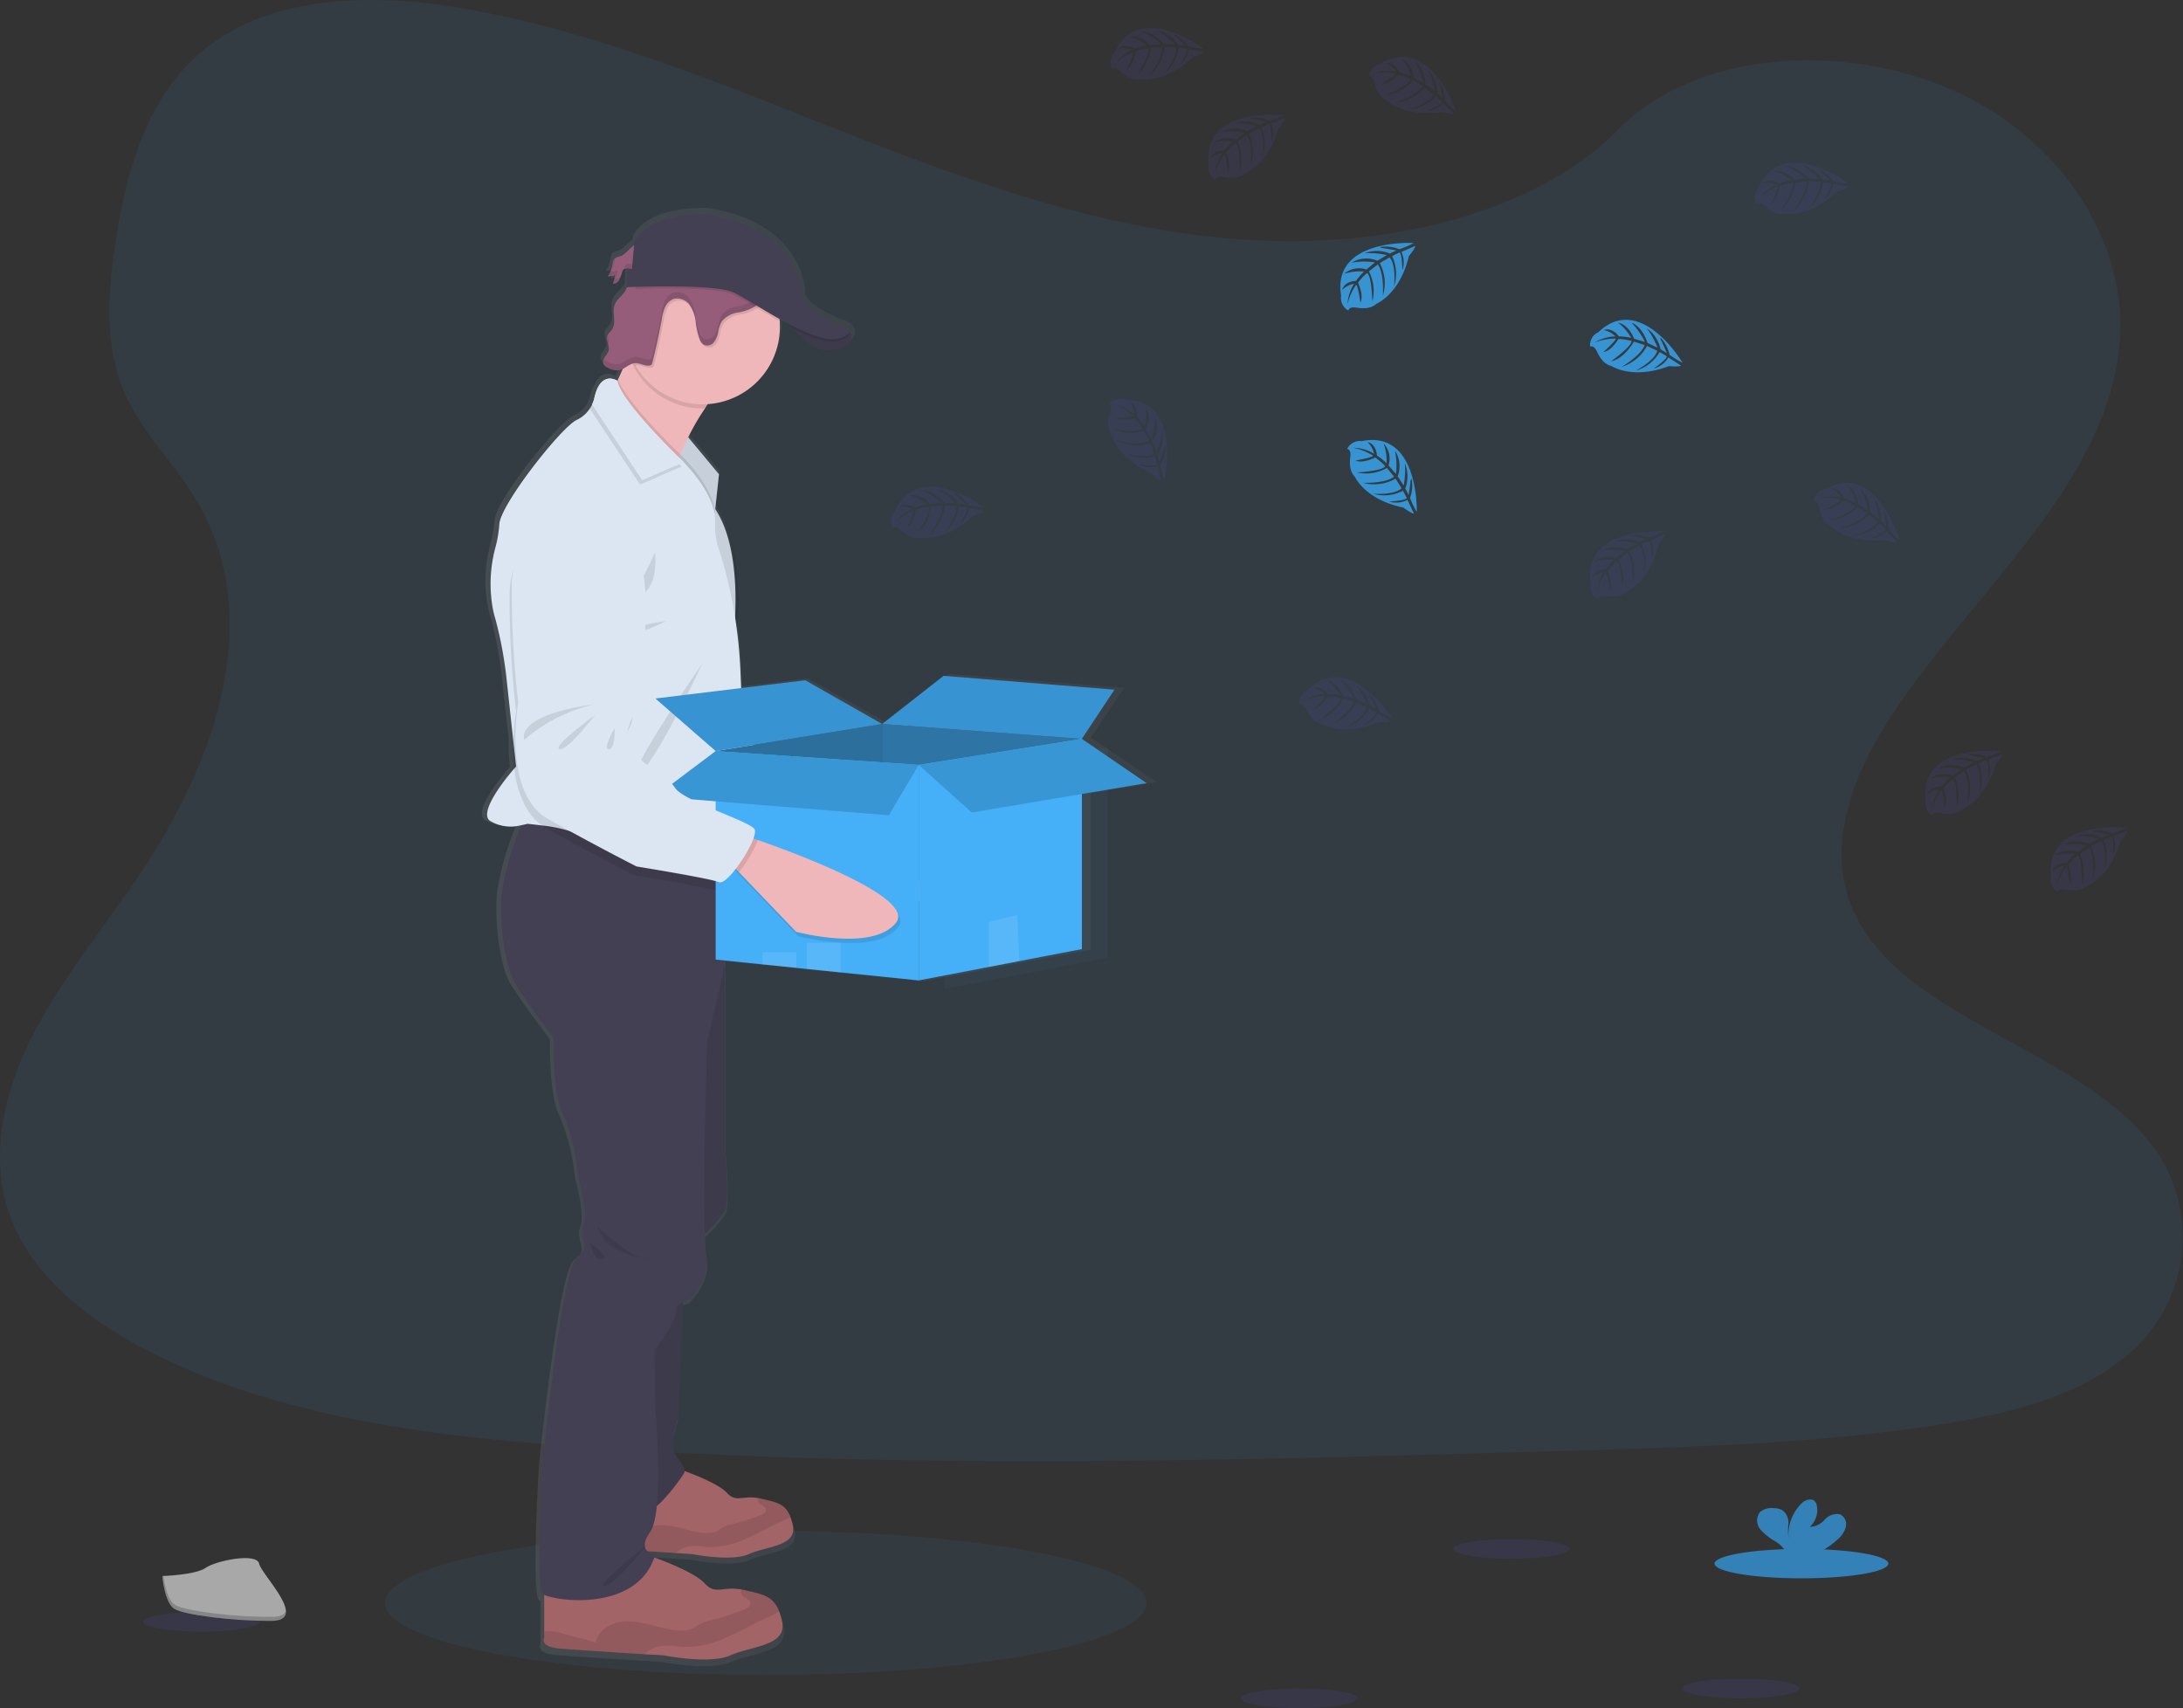 <svg xmlns="http://www.w3.org/2000/svg" xmlns:xlink="http://www.w3.org/1999/xlink" width="197.402" height="154.459" viewBox="0 0 197.402 154.459">
  <rect x="0" y="0" width="197.402" height="154.459" fill="#333333" stroke="none"/>
  <defs>
    <linearGradient id="linear-gradient" y1="0.5" x2="1" y2="0.5" gradientUnits="objectBoundingBox">
      <stop offset="0" stop-color="gray" stop-opacity="0.251"/>
      <stop offset="0.54" stop-color="gray" stop-opacity="0.122"/>
      <stop offset="1" stop-color="gray" stop-opacity="0.102"/>
    </linearGradient>
  </defs>
  <g id="Group_3572" data-name="Group 3572" transform="translate(0.004 -0.003)">
    <ellipse id="Ellipse_255" data-name="Ellipse 255" cx="34.434" cy="6.523" rx="34.434" ry="6.523" transform="translate(34.808 138.424)" fill="#3381b6" opacity="0.1"/>
    <path id="Path_422" data-name="Path 422" d="M209.918,76.815c-12.655-.438-24.708-4.525-36.217-8.995S150.792,58.4,138.44,56.032c-7.945-1.523-17.031-1.74-23.431,2.515-6.161,4.106-8.152,11.175-9.221,17.739-.806,4.939-1.279,10.139.927,14.763,1.533,3.211,4.251,5.909,6.132,8.985,6.545,10.7,1.918,23.894-5.172,34.342-3.324,4.9-7.186,9.581-9.753,14.792s-3.754,11.2-1.508,16.533c2.225,5.279,7.53,9.237,13.277,12.023,11.672,5.661,25.42,7.28,38.835,8.2,29.688,2.03,59.533,1.152,89.3.27,11.016-.325,22.08-.655,32.916-2.358,6.019-.946,12.231-2.448,16.6-6.073a13.9,13.9,0,0,0,3.2-18.159c-6.234-9.679-23.464-12.082-27.827-22.467-2.4-5.717.065-12.084,3.551-17.385,7.477-11.374,20.009-21.352,20.668-34.352.454-8.928-5.571-17.87-14.886-22.1-9.763-4.429-23.3-3.872-30.5,3.459C234.127,74.3,221.093,77.2,209.918,76.815Z" transform="translate(-95.23 -55.03)" fill="#3793d1" opacity="0.1"/>
    <path id="Path_423" data-name="Path 423" d="M379.147,203.084l-5.989-4.038h0l3.021-4.5-15.819-1.261-5.684,4.4-7.116-3.989-5.935.714-.07-1.564a44.151,44.151,0,0,0-.491-4.869c.025-.489.043-1.05.041-1.66,0-2.571-.348-5.979-1.877-8.252l.352-3.164-2.855-3.373a21.582,21.582,0,0,1,1.564-2.632c.1-.141.2-.278.3-.411a7.1,7.1,0,0,0,6.629-7.039,4.5,4.5,0,0,0-.02-.514,1.872,1.872,0,0,0-.021-.207c.362.2.727.391,1.093.587.068.1.147.2.233.311h0l.018.021.109.135.035.041c.039.047.08.092.121.139l.027.031c.1.115.213.233.33.348a.349.349,0,0,1,.039.037l.147.137.041.037c.125.111.258.219.391.321l.043.031.168.115.055.035c.065.039.131.08.2.117l.023.014c.076.041.154.08.233.117l.039.016.2.082.061.022c.068.023.135.045.205.065l.043.012c.086.022.172.039.26.053h.01a2.127,2.127,0,0,0,.25.025h.057a2.15,2.15,0,0,0,.225,0h.049a2.314,2.314,0,0,0,.28-.033,3.085,3.085,0,0,0,1.232-.442,1.075,1.075,0,0,0,.25-.233.922.922,0,0,0-.039-1.074h0c-.153-.364-1.142-.62-1.142-.62s-3.129-1.306-3.129-2.346-.782-6.437-8.856-7.671c0,0-5.252-.3-6.728,2.517l-.031.328c-.434.272-.794.817-1.222.978a2,2,0,0,0-.53.2v-.037h0a.5.5,0,0,0-.119.154,1.564,1.564,0,0,0-.162.587,2.211,2.211,0,0,1-.256.71,1.587,1.587,0,0,1-.117.18h0l-.033.053a1.427,1.427,0,0,0,.665-.108,3.31,3.31,0,0,1-.2.782.649.649,0,0,0,.6-.36v-.016l.025-.035a1.653,1.653,0,0,0,.121-.284l-.022.023c.039-.127.074-.256.117-.381a.6.6,0,0,1,.1-.2.473.473,0,0,1,.4-.135l-.08,1.7h.035a2.32,2.32,0,0,1-.172.356c-.278.45-.782.757-.968,1.249a1.839,1.839,0,0,0-.09.739c0,.147.018.3.029.442v-.012a1.649,1.649,0,0,1-.176,1.077c-.145.215-.377.377-.458.622a.607.607,0,0,0-.029.211,2.372,2.372,0,0,0,.133.628.027.027,0,0,0,0-.012.954.954,0,0,1,.033.461c-.088.391-.563.718-.54,1.091a.42.42,0,0,0,.022.145.792.792,0,0,0,.442.391,1.721,1.721,0,0,0,.993.219,1.306,1.306,0,0,0,.371-.127c-.137.315-.278.626-.42.921-.021.047-.045.094-.068.141,0,0-1.208-.808-1.895.839a3.653,3.653,0,0,0-.424,1.1,2.624,2.624,0,0,1-.145.454,2.919,2.919,0,0,1-1.306,1.173c-1.4.641-7.055,7.694-7.155,9.521a10.656,10.656,0,0,1-.36,2.108,12.543,12.543,0,0,0-.336,4.984,9.532,9.532,0,0,0,.346,1.59,35.62,35.62,0,0,1,1,5.229l.649,5.909a16.82,16.82,0,0,0,.106,2.442c-.663.757-3.324,3.911-2.307,4.769a3.752,3.752,0,0,0,2.919.426,24.847,24.847,0,0,0-1.8,6.3c-.2,2.829.334,6.578,1.173,8.017s3.635,5.131,3.635,5.131-.131,5.064.868,6.9a20.129,20.129,0,0,1,1.4,5.657s.933,3.222.465,4.407.866,2.17-.534,2.958-3.191,18.548-3.191,18.548-.721,11.64,0,12.233a.738.738,0,0,0,.123.072v3.911s-.5.821,1.535.987c1.394.111,5.346.364,7.69.51l1.816.113s4.3.856,6.2,0,5.27-.837,4.769-3.1a6.437,6.437,0,0,0-.266-.905c-.549-1.4-1.482-1.564-3.2-1.955-.1-.021-.2-.041-.284-.057-1.811-.315-2.405.528-3.42-.569-.882-.948-3.69-2.01-4.646-2.346.023-.07.053-.139.076-.211a1.431,1.431,0,0,1-.725-.354l2.591.164,1.543.1s3.657.729,5.279,0,4.478-.71,4.051-2.632a5.518,5.518,0,0,0-.225-.77c-.467-1.193-1.261-1.324-2.722-1.654-.084-.018-.162-.035-.241-.049-1.539-.268-2.043.448-2.906-.483a13.368,13.368,0,0,0-3.911-1.987c0-.434-.587-1.052-.956-1.672-.434-.723.368-3.256.368-3.256l.458-10.506a2.029,2.029,0,0,1,.548-.156s2.069-1.975,1.6-4.079a13.531,13.531,0,0,1-.149-1.922,9.873,9.873,0,0,0,1.883-2.139c.434-.937,0-5.475,0-5.475V219.272l3.461.35,3.14.323.956.1,3.14.317,7.217.729,6.5-1.232,2.814-.532,5.786-1.095V204.073Zm-47.634-46.911-.4-.043C331.243,156.136,331.384,156.161,331.513,156.173Z" transform="translate(-274.516 -132.348)" fill="url(#linear-gradient)"/>
    <path id="Path_424" data-name="Path 424" d="M496.166,434.634c-1.955,2.8-8.985,1.316-8.985,1.316l-5.448-5.1-.733-.69,1.23-2.612s.391.108,1.062.3C486.813,428.872,497.816,432.282,496.166,434.634Z" transform="translate(-405.572 -354.706)" fill="#efb7b9"/>
    <path id="Path_425" data-name="Path 425" d="M483.288,427.849a11.471,11.471,0,0,1-1.554,3l-.733-.69,1.23-2.612S482.625,427.658,483.288,427.849Z" transform="translate(-405.572 -354.706)" opacity="0.1"/>
    <path id="Path_426" data-name="Path 426" d="M377.469,278.082s-5.021,2.227-4.775,7.7a90.176,90.176,0,0,0,1.15,10.512s-1.027,8.23,3.248,10.352,8.23,3.866,8.23,3.866,6.687.72,7.518,1.017,3.428-4.247,2.949-4.955-6.617-2.192-7.4-3.373a6.529,6.529,0,0,0-2.591-1.91s-1.867-1.13-1.994-2.151a4.643,4.643,0,0,1,.491-2.229c.125-.448.442-4.771.442-4.771S386.845,276.746,377.469,278.082Z" transform="translate(-318.436 -234.399)" fill="#dce6f2"/>
    <path id="Path_427" data-name="Path 427" d="M388.315,370.39s-6.889,1.154-6.222,3.565A14.6,14.6,0,0,1,388.315,370.39Z" transform="translate(-325.968 -308.723)" opacity="0.1"/>
    <path id="Path_428" data-name="Path 428" d="M401.441,375.38s-3.788,3.091-3.046,3.25S401.441,375.38,401.441,375.38Z" transform="translate(-339.041 -312.738)" opacity="0.1"/>
    <path id="Path_429" data-name="Path 429" d="M421.237,380.89s-1.015,2.079-.391,1.938S421.237,380.89,421.237,380.89Z" transform="translate(-357.017 -317.17)" opacity="0.1"/>
    <path id="Path_430" data-name="Path 430" d="M397.445,308.663l-.418-.119a1.2,1.2,0,0,0,.055-.854c-.479-.708-6.613-2.19-7.393-3.373a6.494,6.494,0,0,0-2.591-1.91s-1.867-1.13-1.995-2.151a4.644,4.644,0,0,1,.491-2.229c.125-.448.442-4.773.442-4.773s2.1-15.387-7.274-14.051c0,0-5.021,2.229-4.777,7.7a89.918,89.918,0,0,0,1.152,10.512s-1.027,8.23,3.248,10.352,8.23,3.866,8.23,3.866,6.685.718,7.518,1.017c.315.113.884-.471,1.441-1.275l.317.3,5.448,5.1s7.029,1.484,8.985-1.314C411.975,313.094,400.974,309.684,397.445,308.663Z" transform="translate(-319.474 -235.3)" opacity="0.1"/>
    <path id="Path_431" data-name="Path 431" d="M377.527,168.813a1.661,1.661,0,0,0-.542.209c-.2.162-.2.44-.244.682a2.244,2.244,0,0,1-.391.935,1.406,1.406,0,0,0,.651-.108,3.351,3.351,0,0,1-.2.782.634.634,0,0,0,.587-.358,3.768,3.768,0,0,0,.244-.686.565.565,0,0,1,.094-.2c.18-.213.514-.117.792-.09a1.3,1.3,0,0,0,1.189-.571c.3-.448.313-1.594-.391-1.715C378.585,167.578,378.127,168.59,377.527,168.813Z" transform="translate(-321.384 -145.657)" fill="#965d7b"/>
    <g id="Group_40" data-name="Group 40" transform="translate(54.995 23.314)" opacity="0.1">
      <path id="Path_432" data-name="Path 432" d="M378.229,174.541c.018-.1.029-.2.051-.291h0a1.146,1.146,0,0,0-.244.682,2.155,2.155,0,0,1-.115.413A2.24,2.24,0,0,0,378.229,174.541Z" transform="translate(-377.642 -174.25)"/>
      <path id="Path_433" data-name="Path 433" d="M377.149,180.782a3.255,3.255,0,0,0,.2-.782,1.4,1.4,0,0,1-.62.108,2.262,2.262,0,0,1-.225.391,1.392,1.392,0,0,0,.649-.106,3.249,3.249,0,0,1-.2.782.635.635,0,0,0,.587-.358,1.46,1.46,0,0,0,.117-.28A.587.587,0,0,1,377.149,180.782Z" transform="translate(-376.5 -178.876)"/>
      <path id="Path_434" data-name="Path 434" d="M384.755,175.229c-.278-.027-.614-.123-.794.09a.6.6,0,0,0-.094.2c-.018.051-.033.1-.047.156.186-.147.487-.068.739-.043a1.306,1.306,0,0,0,1.189-.571,1.082,1.082,0,0,0,.131-.307,1.3,1.3,0,0,1-1.124.479Z" transform="translate(-382.389 -174.652)"/>
    </g>
    <path id="Path_435" data-name="Path 435" d="M313.081,201l2.982,3.586-.389,3.619-3.6-5.641Z" transform="translate(-251.053 -161.695)" fill="#dce6f2"/>
    <path id="Path_436" data-name="Path 436" d="M316.061,204.586l-.366,3.4-.023.215-3.252-5.092-.35-.549.1-.158.907-1.406.2.242Z" transform="translate(-251.053 -161.695)" opacity="0.1"/>
    <path id="Path_437" data-name="Path 437" d="M384.812,209.52A5.979,5.979,0,0,0,382,212.009a21.245,21.245,0,0,0-1.517,2.608c-.276.551-.518,1.081-.72,1.543l-.141.329c-.34.8-.53,1.341-.53,1.341s-7.724-5.807-6.5-6.2c.411-.131.95-1.011,1.484-2.12l.066-.141c.338-.712.671-1.506.966-2.253.6-1.535,1.052-2.869,1.052-2.869S387.891,208.64,384.812,209.52Z" transform="translate(-318.255 -175.07)" fill="#efb7b9"/>
    <path id="Path_438" data-name="Path 438" d="M459.26,202.58s1.783,3.226,4.179,2.786,1.41-1.732,1.41-1.732Z" transform="translate(-388.083 -173.726)" fill="#444053"/>
    <path id="Path_439" data-name="Path 439" d="M382.494,742.4c-1.58.722-5.152,0-5.152,0l-1.506-.094c-1.955-.125-5.229-.336-6.386-.43-1.689-.139-1.275-.831-1.275-.831v-4.183l8.2-2.077s3.24,1.109,4.128,2.077c.843.923,1.336.213,2.839.479.074.014.152.029.235.049,1.427.327,2.2.456,2.659,1.639a5.5,5.5,0,0,1,.221.763C386.876,741.7,384.072,741.687,382.494,742.4Z" transform="translate(-314.772 -601.87)" fill="#a36468"/>
    <path id="Path_440" data-name="Path 440" d="M386.233,749.548a6.122,6.122,0,0,1-.923.473c-1.075.491-2.1,1.089-3.185,1.553a7.449,7.449,0,0,1-3.436.706,5.123,5.123,0,0,0-1.834-.02,4.237,4.237,0,0,0-1.019.565c-1.955-.125-5.229-.336-6.386-.43-1.689-.139-1.275-.831-1.275-.831v-.489c.061,0,.129-.018.207-.024a3.694,3.694,0,0,1,1.193.178c.849.231,1.693.458,2.542.684a2.009,2.009,0,0,1,.978-1.247,3.116,3.116,0,0,1,1.576-.362c1.316.018,2.562.641,3.876.7a2.136,2.136,0,0,0,1.073-.18c.18-.09.338-.221.514-.321a3.75,3.75,0,0,1,.886-.3,19.522,19.522,0,0,0,2.532-.817c.235-.092.508-.258.477-.508-.041-.332-.563-.372-.7-.677a.391.391,0,0,1,.016-.346c.074.014.153.029.235.049C385,748.236,385.775,748.365,386.233,749.548Z" transform="translate(-314.772 -612.385)" opacity="0.1"/>
    <path id="Path_441" data-name="Path 441" d="M363.527,783.661c-1.858.849-6.062,0-6.062,0l-1.77-.1c-2.292-.147-6.152-.391-7.514-.506-1.989-.164-1.5-.978-1.5-.978v-4.929l9.646-2.444s3.813,1.3,4.857,2.444c.991,1.085,1.564.25,3.342.563.088.016.18.035.276.057,1.68.391,2.591.538,3.129,1.93a6.271,6.271,0,0,1,.26.9C368.675,782.832,365.385,782.815,363.527,783.661Z" transform="translate(-297.474 -633.976)" fill="#a36468"/>
    <path id="Path_442" data-name="Path 442" d="M367.926,792.107a7.277,7.277,0,0,1-1.085.557c-1.265.577-2.47,1.281-3.748,1.826a8.787,8.787,0,0,1-4.044.831,5.9,5.9,0,0,0-2.151-.024,4.988,4.988,0,0,0-1.2.673c-2.292-.147-6.152-.391-7.514-.506-1.989-.164-1.5-.978-1.5-.978v-.575q.121-.02.244-.027a4.29,4.29,0,0,1,1.4.209l2.99.806a2.366,2.366,0,0,1,1.16-1.469,3.648,3.648,0,0,1,1.856-.426c1.549.022,3.013.755,4.56.829a2.525,2.525,0,0,0,1.259-.209c.213-.108.391-.262.606-.377a4.249,4.249,0,0,1,1.042-.352,23.417,23.417,0,0,0,2.964-.962c.276-.109.6-.305.561-.6-.049-.391-.663-.438-.825-.8a.471.471,0,0,1,.02-.407c.088.016.18.035.276.057C366.478,790.562,367.389,790.715,367.926,792.107Z" transform="translate(-297.474 -646.389)" opacity="0.1"/>
    <path id="Path_443" data-name="Path 443" d="M385.188,647.54l-.522,12.285s-.782,2.509-.358,3.226,1.14,1.433.88,1.858-3.389,5.012-4.4,3.252-2.008-9.386-2.008-9.386l.933-9.419Z" transform="translate(-323.339 -531.681)" fill="#444053"/>
    <path id="Path_444" data-name="Path 444" d="M411.063,491l1.451,1.94v16.871s.424,4.5,0,5.426a14.565,14.565,0,0,1-2.575,2.786l-1.809-9.288.391-9.826Z" transform="translate(-346.95 -405.75)" fill="#444053"/>
    <path id="Path_445" data-name="Path 445" d="M385.188,647.54l-.522,12.285s-.782,2.509-.358,3.226,1.14,1.433.88,1.858-3.389,5.012-4.4,3.252-2.008-9.386-2.008-9.386l.933-9.419Z" transform="translate(-323.339 -531.681)" opacity="0.1"/>
    <path id="Path_446" data-name="Path 446" d="M411.063,491l1.451,1.94v16.871s.424,4.5,0,5.426a14.565,14.565,0,0,1-2.575,2.786l-1.809-9.288.391-9.826Z" transform="translate(-346.95 -405.75)" opacity="0.1"/>
    <path id="Path_447" data-name="Path 447" d="M347.248,434.893v9.126l-1.629,7.1s-.522,17.143-.066,19.227-1.564,4.042-1.564,4.042-1.173.131-1.173,1.042-1.955,3.52-1.955,3.52l.065,5.084s.849,9.517-.456,11.341.456,2.086.456,2.086c-1.629,5.344-9.45,4.106-10.156,3.52s0-12.123,0-12.123,1.748-17.6,3.117-18.38.066-1.76.522-2.933-.456-4.366-.456-4.366a20.123,20.123,0,0,0-1.369-5.606c-.978-1.824-.849-6.844-.849-6.844s-2.737-3.651-3.551-5.084-1.337-5.148-1.142-7.952a24.985,24.985,0,0,1,1.76-6.241c.3-.761.522-1.253.522-1.253l.186.049,10.68,2.8Z" transform="translate(-281.684 -356.838)" fill="#444053"/>
    <path id="Path_448" data-name="Path 448" d="M395.7,209.463a5.978,5.978,0,0,0-2.812,2.489h-.219a6.984,6.984,0,0,1-6.062-3.506,6.878,6.878,0,0,1-.614-1.4c.6-1.535,1.052-2.868,1.052-2.868S398.776,208.583,395.7,209.463Z" transform="translate(-329.139 -175.013)" opacity="0.1"/>
    <path id="Path_449" data-name="Path 449" d="M398.361,177.419a6.99,6.99,0,1,1-13.077-3.426,6.831,6.831,0,0,1,.739-1.068,7.073,7.073,0,0,1,1.607-1.412,6.99,6.99,0,0,1,10.721,5.393C398.355,177.078,398.361,177.249,398.361,177.419Z" transform="translate(-327.844 -147.857)" fill="#efb7b9"/>
    <path id="Path_450" data-name="Path 450" d="M382.9,242.434l-.023.215-3.252-5.084c-.34.8-.53,1.341-.53,1.341s-7.724-5.815-6.5-6.206c.411-.131.95-1.011,1.484-2.12l.066-.141c.567,1.689,3.862,5.066,5.233,6.419.158.156.289.285.391.379l.209.2.109.109C380.582,238.058,382.686,240.326,382.9,242.434Z" transform="translate(-318.255 -196.138)" opacity="0.1"/>
    <path id="Path_451" data-name="Path 451" d="M343.518,259.451l-.356,11.453-.063,2.039s-4.216-.391-8.15-.821a53.07,53.07,0,0,1-6.613-.939,12.446,12.446,0,0,0-2.835-.624c-.767-.1-1.369-.158-1.369-.158s-.225.066-.571.129a3.627,3.627,0,0,1-2.853-.422c-.987-.858,1.607-3.977,2.255-4.726l.143-.162-.244-2.258-.636-5.856a35.73,35.73,0,0,0-.978-5.182,9.565,9.565,0,0,1-.338-1.574,12.607,12.607,0,0,1,.329-4.939,10.774,10.774,0,0,0,.352-2.09c.1-1.809,5.622-8.8,6.99-9.435a2.9,2.9,0,0,0,1.4-1.4,2.668,2.668,0,0,0,.213-.608c.587-2.542,2.071-1.533,2.071-1.533.358,1.989,5.9,7.252,5.9,7.252l.109.11c.549.563,3,3.207,2.824,5.463a6.624,6.624,0,0,0,.37,2.472,41.8,41.8,0,0,1,1.926,10.95Z" transform="translate(-276.444 -195.905)" fill="#dce6f2"/>
    <path id="Path_452" data-name="Path 452" d="M387.566,310.45s-1.369,3.324-2.4,3.862S388.054,315.446,387.566,310.45Z" transform="translate(-328.341 -260.504)" opacity="0.1"/>
    <path id="Path_453" data-name="Path 453" d="M390.509,342.2s-3.129.391-3.129.978S390.509,342.2,390.509,342.2Z" transform="translate(-330.258 -286.045)" opacity="0.1"/>
    <path id="Path_454" data-name="Path 454" d="M395.57,361.7s-4.546,9.679-5.817,9.972S395.57,361.7,395.57,361.7Z" transform="translate(-332.043 -301.732)" opacity="0.1"/>
    <path id="Path_455" data-name="Path 455" d="M376.3,239.659l-3.76,1.635L368,234.438a2.666,2.666,0,0,0,.213-.608c.587-2.542,2.071-1.533,2.071-1.533.358,1.989,5.9,7.252,5.9,7.252Z" transform="translate(-314.667 -197.473)" opacity="0.1"/>
    <path id="Path_456" data-name="Path 456" d="M377.3,237.659l-3.76,1.635L369,232.438a2.664,2.664,0,0,0,.213-.608c.587-2.542,2.071-1.533,2.071-1.533.358,1.989,5.9,7.252,5.9,7.252Z" transform="translate(-315.472 -195.865)" fill="#dce6f2"/>
    <path id="Path_457" data-name="Path 457" d="M351.458,322.564s-4.216-.391-8.15-.821l7.059,1.848v2.151c-.309.28-.577.424-.751.35-.813-.342-7.452-1.418-7.452-1.418s-3.856-1.955-8.017-4.3a3.2,3.2,0,0,1-.293-.184,4.623,4.623,0,0,1-1.232-1.234,8.757,8.757,0,0,1-1.306-3.944,17.059,17.059,0,0,1-.1-2.421,19.85,19.85,0,0,1,.25-2.736,89.956,89.956,0,0,1-.587-10.559c.049-5.475,5.182-7.43,5.182-7.43,9.435-.831,6.509,14.421,6.509,14.421s-.546,4.3-.694,4.742a4.642,4.642,0,0,0-.61,2.2c.072,1.027,1.875,2.255,1.875,2.255a6.583,6.583,0,0,1,2.485,2.047c.528.9,3.958,2.124,5.9,3Z" transform="translate(-284.803 -245.526)" opacity="0.1"/>
    <path id="Path_458" data-name="Path 458" d="M397.6,169.335a2.214,2.214,0,0,1-.2.935,5.78,5.78,0,0,1-.348.7,3.207,3.207,0,0,1-.856,1.064,4.381,4.381,0,0,1-1.564.544,2.264,2.264,0,0,0-1.414.8,2.8,2.8,0,0,0-.331.958,2.061,2.061,0,0,1-.391.927.768.768,0,0,1-.915.219.925.925,0,0,1-.354-.456,6.532,6.532,0,0,1-.37-1.6,3.407,3.407,0,0,0-.549-1.535,1.375,1.375,0,0,0-1.443-.553,1.39,1.39,0,0,0-.782.759,4.348,4.348,0,0,0-.3,1.079q-.364,1.991-.858,3.958a.364.364,0,0,1-.065.149.282.282,0,0,1-.2.082c-.438.059-.858-.248-1.3-.215a.742.742,0,0,0-.135.022,6.986,6.986,0,0,1,.706-7.978l.035-.01a2.107,2.107,0,0,0,.782-.493,8.253,8.253,0,0,0,.782-.905l.156-.2a8.918,8.918,0,0,1,1.525-1.449,1.564,1.564,0,0,1,.52-.282,1.541,1.541,0,0,1,.493-.016,12.43,12.43,0,0,0,2.036.076,13.065,13.065,0,0,1,1.429-.145,4.4,4.4,0,0,1,3.076,1.867A2.892,2.892,0,0,1,397.6,169.335Z" transform="translate(-327.787 -144.114)" opacity="0.1"/>
    <path id="Path_459" data-name="Path 459" d="M376.03,169.655c-.272.446-.763.749-.946,1.238-.27.71.186,1.594-.233,2.227-.139.213-.368.372-.446.616-.133.413.231.853.137,1.277s-.653.782-.5,1.2a.782.782,0,0,0,.43.391,1.682,1.682,0,0,0,.978.217c.534-.088.931-.612,1.472-.651.44-.031.86.274,1.3.217a.293.293,0,0,0,.2-.084.338.338,0,0,0,.064-.149q.493-1.965.86-3.958a4.261,4.261,0,0,1,.293-1.079,1.4,1.4,0,0,1,.782-.759,1.379,1.379,0,0,1,1.443.553,3.387,3.387,0,0,1,.551,1.535,6.621,6.621,0,0,0,.368,1.6.935.935,0,0,0,.356.458.766.766,0,0,0,.913-.219,2.04,2.04,0,0,0,.391-.929,2.792,2.792,0,0,1,.33-.956,2.269,2.269,0,0,1,1.414-.8,4.424,4.424,0,0,0,1.564-.546,3.219,3.219,0,0,0,.856-1.062,3.126,3.126,0,0,0,.536-1.633,3,3,0,0,0-.8-1.691,4.395,4.395,0,0,0-3.078-1.865,12.164,12.164,0,0,0-1.429.145,12.235,12.235,0,0,1-2.035-.078,1.6,1.6,0,0,0-.493.018,1.475,1.475,0,0,0-.518.282,8.923,8.923,0,0,0-1.527,1.447,11.207,11.207,0,0,1-.942,1.1,2.122,2.122,0,0,1-.782.495c-.2.055-.391.016-.577.076C376.374,168.46,376.3,169.213,376.03,169.655Z" transform="translate(-319.504 -143.333)" fill="#965d7b"/>
    <path id="Path_460" data-name="Path 460" d="M463.439,205.364c-1.564.287-2.861-.978-3.578-1.9a7.671,7.671,0,0,1-.6-.884l5.369,1.013.217.041S465.834,204.926,463.439,205.364Z" transform="translate(-388.083 -173.726)" opacity="0.1"/>
    <g id="Group_41" data-name="Group 41" transform="translate(54.499 24.83)" opacity="0.1">
      <path id="Path_461" data-name="Path 461" d="M376.034,211.081a1.629,1.629,0,0,0-.113-.751c0,.02-.018.039-.023.059a1.455,1.455,0,0,0,.1.806A.587.587,0,0,0,376.034,211.081Z" transform="translate(-375.495 -204.79)"/>
      <path id="Path_462" data-name="Path 462" d="M379.051,197.8a4.346,4.346,0,0,0,.016.811A4.359,4.359,0,0,0,379.051,197.8Z" transform="translate(-378.046 -194.711)"/>
      <path id="Path_463" data-name="Path 463" d="M388.548,183.261a3.206,3.206,0,0,1-.856,1.064,4.368,4.368,0,0,1-1.564.544,2.259,2.259,0,0,0-1.414.8,2.818,2.818,0,0,0-.33.958,2.047,2.047,0,0,1-.391.929.763.763,0,0,1-.913.219.935.935,0,0,1-.356-.458,6.512,6.512,0,0,1-.368-1.6,3.379,3.379,0,0,0-.551-1.535,1.375,1.375,0,0,0-1.443-.553,1.4,1.4,0,0,0-.782.759,4.263,4.263,0,0,0-.293,1.079q-.366,1.993-.86,3.958a.339.339,0,0,1-.065.149.293.293,0,0,1-.2.084c-.438.057-.858-.248-1.3-.217-.542.039-.939.563-1.472.649a1.653,1.653,0,0,1-.978-.217,1.046,1.046,0,0,1-.358-.254.528.528,0,0,0-.072.456.763.763,0,0,0,.43.391,1.653,1.653,0,0,0,.978.217c.534-.086.931-.61,1.472-.649.44-.031.86.274,1.3.217a.293.293,0,0,0,.2-.084.339.339,0,0,0,.065-.149q.493-1.955.86-3.958a4.264,4.264,0,0,1,.293-1.079,1.4,1.4,0,0,1,.782-.759,1.376,1.376,0,0,1,1.443.553,3.386,3.386,0,0,1,.551,1.535,6.622,6.622,0,0,0,.368,1.6.935.935,0,0,0,.356.458.766.766,0,0,0,.913-.219,2.046,2.046,0,0,0,.391-.929,2.819,2.819,0,0,1,.33-.958,2.278,2.278,0,0,1,1.414-.8,4.46,4.46,0,0,0,1.564-.544,3.206,3.206,0,0,0,.856-1.064,3.113,3.113,0,0,0,.536-1.631,2.109,2.109,0,0,0-.023-.223A3.843,3.843,0,0,1,388.548,183.261Z" transform="translate(-373.964 -182)"/>
    </g>
    <path id="Path_464" data-name="Path 464" d="M401.164,174.013a6.908,6.908,0,0,1,.87,2.9c-1.742-.978-3.381-2.051-4.208-2.425-1.441-.651-6.83-.553-8.856-.493a6.83,6.83,0,0,1,.739-1.068,7.074,7.074,0,0,1,1.613-1.412,6.994,6.994,0,0,1,9.851,2.489Z" transform="translate(-331.537 -147.863)" opacity="0.1"/>
    <path id="Path_465" data-name="Path 465" d="M463.927,204.535c-.941.289-2.475-.27-4.067-1.072a7.671,7.671,0,0,1-.6-.884l5.369,1.013C464.985,203.835,465.075,204.181,463.927,204.535Z" transform="translate(-388.083 -173.726)" opacity="0.1"/>
    <path id="Path_466" data-name="Path 466" d="M392.318,154.044s-5.133-.293-6.576,2.493l-.233,2.47-.391-.043-.078,1.68s7.845-.342,9.63.463,7.333,4.865,9.556,4.181-.2-1.32-.2-1.32-3.06-1.3-3.06-2.313S400.212,155.266,392.318,154.044Z" transform="translate(-328.375 -134.673)" fill="#444053"/>
    <path id="Path_467" data-name="Path 467" d="M371.63,622.28s3.275,3.177,4.693,2.933C376.323,625.213,372.314,624.871,371.63,622.28Z" transform="translate(-317.587 -511.36)" opacity="0.1"/>
    <path id="Path_468" data-name="Path 468" d="M368.13,629.81s.293,1.635,1.075,1.474S368.13,629.81,368.13,629.81Z" transform="translate(-314.772 -517.417)" opacity="0.1"/>
    <path id="Path_469" data-name="Path 469" d="M378.109,769.53s-4.65,3.617-3.866,3.715S378.109,769.53,378.109,769.53Z" transform="translate(-319.618 -629.817)" opacity="0.1"/>
    <path id="Path_470" data-name="Path 470" d="M330.96,337.25l15.056-2.45v14.255l-14.305-.749Z" transform="translate(-266.249 -269.332)" fill="#2e74a4"/>
    <path id="Path_471" data-name="Path 471" d="M330.96,337.25l15.056-2.45v14.255l-14.305-.749Z" transform="translate(-266.249 -269.332)" opacity="0.05"/>
    <path id="Path_472" data-name="Path 472" d="M407.96,334.8l18.056,1.351-1,12.4-17.057.5Z" transform="translate(-328.193 -269.332)" fill="#3381b6"/>
    <path id="Path_473" data-name="Path 473" d="M407.96,334.8l18.056,1.351-1,12.4-17.057.5Z" transform="translate(-328.193 -269.332)" opacity="0.1"/>
    <path id="Path_474" data-name="Path 474" d="M413.511,312.55,407.96,316.9l18.056,1.351,2.951-4.452Z" transform="translate(-328.193 -251.433)" fill="#3793d1"/>
    <path id="Path_475" data-name="Path 475" d="M303.08,316.24l13.555-1.65,6.953,3.952-15.056,2.45Z" transform="translate(-243.82 -253.074)" fill="#3793d1"/>
    <path id="Path_476" data-name="Path 476" d="M349.317,348.581V368.07l-7.053-.723-3.068-.313-.935-.1-3.066-.315-4.235-.434V347.33l15.054,1.025Z" transform="translate(-266.249 -279.412)" fill="#45aff7"/>
    <path id="Path_477" data-name="Path 477" d="M439.6,341.71v19.006l-5.653,1.085-2.749.528-6.353,1.22V344.06Z" transform="translate(-341.772 -274.891)" fill="#45aff7"/>
    <path id="Path_478" data-name="Path 478" d="M439.6,341.71v19.006l-5.653,1.085-2.749.528-6.353,1.22V344.06Z" transform="translate(-339.455 -274.118)" fill="#45aff7" opacity="0.05"/>
    <path id="Path_479" data-name="Path 479" d="M303.08,351.432l5.452-4.1,18.357,1.251-2.7,4.552Z" transform="translate(-243.82 -279.412)" fill="#3793d1"/>
    <path id="Path_480" data-name="Path 480" d="M303.08,351.432l5.452-4.1,18.357,1.251-2.7,4.552Z" transform="translate(-243.82 -279.412)" fill="#45aff7" opacity="0.1"/>
    <path id="Path_481" data-name="Path 481" d="M439.6,341.71l-14.755,2.35,4.8,4.3,15.805-2.651Z" transform="translate(-341.772 -274.891)" fill="#3793d1"/>
    <path id="Path_482" data-name="Path 482" d="M439.6,341.71l-14.755,2.35,4.8,4.3,15.805-2.651Z" transform="translate(-341.772 -274.891)" fill="#45aff7" opacity="0.1"/>
    <path id="Path_483" data-name="Path 483" d="M460.079,427.253l-2.749.528v-4.061l2.575-.649Z" transform="translate(-367.909 -340.342)" fill="#fff" opacity="0.1"/>
    <path id="Path_484" data-name="Path 484" d="M376.148,435.96v2.687l-3.068-.313V435.96Z" transform="translate(-300.133 -350.712)" fill="#fff" opacity="0.1"/>
    <path id="Path_485" data-name="Path 485" d="M355.686,440.29v1.429l-3.066-.315V440.29Z" transform="translate(-283.674 -354.195)" fill="#fff" opacity="0.1"/>
    <path id="Path_486" data-name="Path 486" d="M449.322,451.521c-2.1,2.689-9.044.831-9.044.831l-5.158-5.381-.7-.729,1.369-2.542s.391.129,1.044.356C440.29,445.264,451.091,449.259,449.322,451.521Z" transform="translate(-368.1 -367.699)" opacity="0.1"/>
    <path id="Path_487" data-name="Path 487" d="M448.322,449.521c-2.1,2.689-9.044.831-9.044.831l-5.158-5.381-.7-.729,1.369-2.542s.391.129,1.044.356C439.29,443.264,450.091,447.259,448.322,449.521Z" transform="translate(-367.295 -366.09)" fill="#efb7b9"/>
    <path id="Path_488" data-name="Path 488" d="M435.793,442.056a11.561,11.561,0,0,1-1.713,2.915l-.7-.729,1.369-2.542S435.142,441.829,435.793,442.056Z" transform="translate(-367.263 -366.09)" opacity="0.1"/>
    <path id="Path_489" data-name="Path 489" d="M337.06,287.862s-5.133,1.955-5.182,7.43a89.963,89.963,0,0,0,.587,10.559s-1.467,8.164,2.689,10.51,8.017,4.3,8.017,4.3,6.638,1.075,7.454,1.418,3.649-4.057,3.209-4.791-6.484-2.542-7.2-3.764a6.511,6.511,0,0,0-2.485-2.045s-1.8-1.23-1.875-2.257a4.619,4.619,0,0,1,.61-2.2c.151-.44.7-4.742.7-4.742S346.494,287.021,337.06,287.862Z" transform="translate(-285.608 -242.306)" fill="#dce6f2"/>
    <path id="Path_490" data-name="Path 490" d="M343.912,380.7s-6.941.782-6.4,3.226A14.6,14.6,0,0,1,343.912,380.7Z" transform="translate(-290.113 -317.017)" opacity="0.1"/>
    <path id="Path_491" data-name="Path 491" d="M356.782,385.7s-3.94,2.884-3.217,3.08S356.782,385.7,356.782,385.7Z" transform="translate(-302.983 -321.04)" opacity="0.1"/>
    <path id="Path_492" data-name="Path 492" d="M376.568,391.7s-1.124,2.022-.489,1.916S376.568,391.7,376.568,391.7Z" transform="translate(-321.01 -325.866)" opacity="0.1"/>
    <path id="Path_493" data-name="Path 493" d="M721.712,167.38s-7.43-.448-6.562,4.765a1.272,1.272,0,0,0,.661,1.339s.014-.391.763-.256a3.422,3.422,0,0,0,.808.039,1.676,1.676,0,0,0,.989-.409h0s2.09-.862,2.9-4.28c0,0,.6-.747.587-.939l-1.255.538a2.25,2.25,0,0,1,.09,1.658s-.039-1.625-.282-1.588c-.049,0-.651.315-.651.315a3.709,3.709,0,0,1,.18,2.724s.211-1.944-.411-2.61l-.884.516a3.9,3.9,0,0,1,.278,2.958s.151-2.039-.463-2.833l-.8.624a3.817,3.817,0,0,1,.317,2.71s-.064-2.374-.491-2.554a4.836,4.836,0,0,0-.806.872s.553,1.173.209,1.781c0,0-.211-1.582-.391-1.59a5.263,5.263,0,0,0-.77,1.76,3.806,3.806,0,0,1,.6-1.865,2.1,2.1,0,0,0-1.068.553s.108-.741,1.24-.806a5.344,5.344,0,0,1,.731-.845,4.585,4.585,0,0,0-1.809.209,2.049,2.049,0,0,1,2.016-.391l.782-.645a6.747,6.747,0,0,0-2.112.021,2.57,2.57,0,0,1,2.325-.168l.86-.514a7.724,7.724,0,0,0-2.016-.174,3.093,3.093,0,0,1,2.268.035l.616-.276s-.927-.182-1.2-.211-.285-.1-.285-.1a3.2,3.2,0,0,1,1.738.2A7.673,7.673,0,0,0,721.712,167.38Z" transform="translate(-593.88 -145.401)" fill="#3793d1"/>
    <path id="Path_494" data-name="Path 494" d="M837.172,300.72s-7.43-.448-6.562,4.765a1.272,1.272,0,0,0,.661,1.339s.014-.391.765-.256a3.422,3.422,0,0,0,.807.039,1.673,1.673,0,0,0,.978-.407h0s2.092-.864,2.906-4.282c0,0,.6-.745.577-.937l-1.255.536a2.256,2.256,0,0,1,.092,1.658s-.041-1.625-.282-1.588c-.049,0-.653.315-.653.315a3.707,3.707,0,0,1,.182,2.724s.211-1.944-.413-2.61l-.874.51a3.9,3.9,0,0,1,.278,2.958s.151-2.039-.463-2.833l-.8.626a3.821,3.821,0,0,1,.317,2.708s-.064-2.374-.491-2.554a4.9,4.9,0,0,0-.807.872s.555,1.173.211,1.781c0,0-.211-1.582-.391-1.59a5.264,5.264,0,0,0-.771,1.76,3.818,3.818,0,0,1,.6-1.865,2.1,2.1,0,0,0-1.07.553s.109-.741,1.242-.806a4.881,4.881,0,0,1,.731-.845,4.585,4.585,0,0,0-1.809.209,2.031,2.031,0,0,1,2.014-.381l.782-.645a6.75,6.75,0,0,0-2.112.021,2.571,2.571,0,0,1,2.325-.168l.86-.514a7.838,7.838,0,0,0-2.018-.174,3.1,3.1,0,0,1,2.27.035l.616-.276s-.927-.182-1.2-.211-.286-.1-.286-.1a3.2,3.2,0,0,1,1.74.2A7.894,7.894,0,0,0,837.172,300.72Z" transform="translate(-686.763 -252.669)" fill="#6c63ff" opacity="0.1"/>
    <path id="Path_495" data-name="Path 495" d="M612.745,246.854s1.711-7.252-3.576-7.278a1.27,1.27,0,0,0-1.431.422s.377.08.121.8a3.481,3.481,0,0,0-.176.782,1.68,1.68,0,0,0,.233,1.042h0s.495,2.21,3.715,3.594c0,0,.634.72.825.727l-.313-1.328a2.247,2.247,0,0,1-1.65-.2s1.609.237,1.611,0c0-.049-.2-.7-.2-.7a3.712,3.712,0,0,1-2.716-.287s1.879.54,2.644.041l-.352-.962a3.9,3.9,0,0,1-2.964-.231s1.985.5,2.872.027l-.479-.9a3.821,3.821,0,0,1-2.724-.151s2.346.34,2.6-.047a4.859,4.859,0,0,0-.721-.944s-1.244.348-1.791-.1c0,0,1.594.061,1.631-.108a5.272,5.272,0,0,0-1.609-1.062,3.833,3.833,0,0,1,1.738.911,2.11,2.11,0,0,0-.364-1.148s.712.235.587,1.369a4.87,4.87,0,0,1,.706.864,4.6,4.6,0,0,0,.1-1.818,2.033,2.033,0,0,1,.033,2.051l.5.89a6.489,6.489,0,0,0,.338-2.084,2.563,2.563,0,0,1-.231,2.319l.362.937a7.832,7.832,0,0,0,.514-1.955,3.091,3.091,0,0,1-.422,2.231l.168.653s.336-.882.411-1.144.151-.264.151-.264a3.2,3.2,0,0,1-.487,1.682A7.771,7.771,0,0,0,612.745,246.854Z" transform="translate(-507.476 -203.43)" fill="#6c63ff" opacity="0.1"/>
    <path id="Path_496" data-name="Path 496" d="M515.61,282s-5.968-4.464-8.1.372a1.273,1.273,0,0,0-.184,1.482s.223-.315.782.207a3.426,3.426,0,0,0,.653.477,1.678,1.678,0,0,0,1.05.2h0s2.221.428,4.779-1.979c0,0,.913-.293,1-.465l-1.347-.237a2.259,2.259,0,0,1-.835,1.435s.858-1.38.636-1.48c-.045-.021-.718-.1-.718-.1a3.71,3.71,0,0,1-1.345,2.376s1.246-1.508,1.091-2.407l-1.023-.055a3.9,3.9,0,0,1-1.394,2.626s1.246-1.621,1.173-2.622l-1.013.082a3.811,3.811,0,0,1-1.224,2.434s1.249-2.018.993-2.4a4.916,4.916,0,0,0-1.154.284s-.178,1.279-.8,1.6c0,0,.694-1.437.553-1.537a5.257,5.257,0,0,0-1.615,1.05,3.819,3.819,0,0,1,1.529-1.228,2.106,2.106,0,0,0-1.2-.125s.5-.559,1.478.01a4.937,4.937,0,0,1,1.075-.3,4.575,4.575,0,0,0-1.627-.819,2.036,2.036,0,0,1,1.895.782l1.015-.1a6.7,6.7,0,0,0-1.775-1.142s.944-.119,2.034,1.136l1,.045a7.806,7.806,0,0,0-1.588-1.255,3.092,3.092,0,0,1,1.875,1.277l.667.107s-.675-.661-.886-.833-.182-.244-.182-.244a3.213,3.213,0,0,1,1.347,1.118A7.906,7.906,0,0,0,515.61,282Z" transform="translate(-426.614 -236.107)" fill="#6c63ff" opacity="0.1"/>
    <path id="Path_497" data-name="Path 497" d="M617.22,69.889s-5.968-4.466-8.1.372a1.272,1.272,0,0,0-.184,1.482s.223-.315.782.207a3.478,3.478,0,0,0,.655.475,1.676,1.676,0,0,0,1.05.2h0s2.221.428,4.779-1.981c0,0,.913-.291,1-.465l-1.347-.233a2.249,2.249,0,0,1-.835,1.435s.86-1.38.637-1.48c-.045-.022-.718-.1-.718-.1a3.727,3.727,0,0,1-1.353,2.376s1.244-1.508,1.091-2.407l-1.023-.055a3.9,3.9,0,0,1-1.394,2.624s1.246-1.621,1.173-2.622l-1.011.082a3.82,3.82,0,0,1-1.226,2.436s1.251-2.018,1-2.4a4.917,4.917,0,0,0-1.154.284s-.178,1.279-.8,1.6c0,0,.694-1.437.553-1.539a5.276,5.276,0,0,0-1.615,1.052A3.8,3.8,0,0,1,610.7,70a2.092,2.092,0,0,0-1.2-.125s.5-.559,1.48.01a4.83,4.83,0,0,1,1.075-.3,4.6,4.6,0,0,0-1.627-.821,2.039,2.039,0,0,1,1.893.782l1.015-.1a6.7,6.7,0,0,0-1.775-1.144s.944-.117,2.035,1.138l1,.043a7.727,7.727,0,0,0-1.59-1.253,3.093,3.093,0,0,1,1.877,1.277l.665.108s-.677-.653-.888-.821-.182-.242-.182-.242a3.206,3.206,0,0,1,1.347,1.118A8.443,8.443,0,0,0,617.22,69.889Z" transform="translate(-508.355 -65.469)" fill="#6c63ff" opacity="0.1"/>
    <path id="Path_498" data-name="Path 498" d="M736.216,86.258s-2.385-7.061-6.885-4.286a1.285,1.285,0,0,0-.991,1.117s.362-.133.522.61a3.52,3.52,0,0,0,.268.765,1.693,1.693,0,0,0,.751.761h0s1.588,1.613,5.06,1.079c0,0,.917.278,1.085.182l-.978-.96a2.249,2.249,0,0,1-1.5.708s1.492-.649,1.369-.858c-.025-.041-.536-.485-.536-.485a3.716,3.716,0,0,1-2.456,1.193s1.879-.536,2.262-1.369l-.81-.624a3.9,3.9,0,0,1-2.638,1.369s1.955-.628,2.45-1.5l-.88-.506a3.784,3.784,0,0,1-2.39,1.312s2.174-.952,2.18-1.414a4.889,4.889,0,0,0-1.111-.42s-.872.952-1.564.866c0,0,1.384-.792,1.326-.954a5.246,5.246,0,0,0-1.926-.049,3.811,3.811,0,0,1,1.955-.147,2.109,2.109,0,0,0-.917-.782s.727-.178,1.214.847a4.924,4.924,0,0,1,1.056.36,4.6,4.6,0,0,0-.874-1.6,2.037,2.037,0,0,1,1.113,1.725l.9.489a6.6,6.6,0,0,0-.815-1.955s.847.438,1.031,2.09l.8.6a7.774,7.774,0,0,0-.6-1.936,3.1,3.1,0,0,1,.821,2.118l.487.465s-.18-.927-.254-1.189-.014-.28-.014-.28a3.223,3.223,0,0,1,.475,1.686A7.791,7.791,0,0,0,736.216,86.258Z" transform="translate(-604.548 -76.181)" fill="#6c63ff" opacity="0.1"/>
    <path id="Path_499" data-name="Path 499" d="M660.881,108.136s-7.411-.825-6.8,4.433a1.269,1.269,0,0,0,.587,1.369s.033-.391.782-.215a3.6,3.6,0,0,0,.806.08,1.681,1.681,0,0,0,1.007-.358h0s2.133-.757,3.129-4.13c0,0,.637-.714.624-.907l-1.281.473a2.18,2.18,0,0,1,0,1.66s.041-1.625-.2-1.6c-.049,0-.667.282-.667.282a3.729,3.729,0,0,1,.043,2.738s.309-1.932-.28-2.628l-.909.469a3.887,3.887,0,0,1,.127,2.97s.254-2.03-.319-2.853l-.831.587a3.818,3.818,0,0,1,.178,2.722s.057-2.374-.36-2.575a5.087,5.087,0,0,0-.851.829s.495,1.193.121,1.789c0,0-.131-1.59-.3-1.605a5.258,5.258,0,0,0-.86,1.725,3.807,3.807,0,0,1,.7-1.834,2.1,2.1,0,0,0-1.1.5s.145-.733,1.279-.741c0,0,.616-.765.782-.806a4.6,4.6,0,0,0-1.818.117,2.029,2.029,0,0,1,2.032-.28l.823-.6a6.341,6.341,0,0,0-2.118-.106,2.546,2.546,0,0,1,2.331-.049l.886-.471a7.785,7.785,0,0,0-2.006-.276,3.071,3.071,0,0,1,2.264.151l.63-.244s-.917-.229-1.187-.272-.28-.117-.28-.117a3.217,3.217,0,0,1,1.729.282A8,8,0,0,0,660.881,108.136Z" transform="translate(-544.781 -97.712)" fill="#6c63ff" opacity="0.1"/>
    <path id="Path_500" data-name="Path 500" d="M992.5,402.306s-7.407-.825-6.795,4.427a1.269,1.269,0,0,0,.587,1.369s.033-.391.782-.217a3.383,3.383,0,0,0,.806.08,1.668,1.668,0,0,0,1.007-.358h0s2.133-.757,3.119-4.128c0,0,.637-.716.624-.907l-1.281.471a2.187,2.187,0,0,1,0,1.662s.041-1.627-.2-1.6c-.049,0-.667.28-.667.28a3.729,3.729,0,0,1,.043,2.738s.309-1.93-.28-2.628l-.909.471a3.892,3.892,0,0,1,.129,2.97s.252-2.03-.321-2.855l-.831.587a3.814,3.814,0,0,1,.178,2.72s.057-2.374-.36-2.573a5.166,5.166,0,0,0-.851.829s.5,1.193.121,1.789c0,0-.131-1.59-.3-1.605a5.258,5.258,0,0,0-.86,1.725,3.806,3.806,0,0,1,.7-1.834,2.086,2.086,0,0,0-1.095.5s.145-.735,1.279-.743c0,0,.618-.765.782-.8a4.582,4.582,0,0,0-1.818.115,2.034,2.034,0,0,1,2.034-.278l.821-.6a6.534,6.534,0,0,0-2.11-.086,2.549,2.549,0,0,1,2.331-.051l.886-.469a7.787,7.787,0,0,0-2.006-.276,3.071,3.071,0,0,1,2.264.151l.63-.246s-.917-.229-1.187-.27-.28-.117-.28-.117a3.205,3.205,0,0,1,1.729.28A7.66,7.66,0,0,0,992.5,402.306Z" transform="translate(-811.558 -334.361)" fill="#6c63ff" opacity="0.1"/>
    <path id="Path_501" data-name="Path 501" d="M1050.407,437.687s-7.407-.823-6.795,4.427a1.273,1.273,0,0,0,.587,1.369s.033-.391.782-.215a3.452,3.452,0,0,0,.8.078,1.688,1.688,0,0,0,1-.356h0s2.131-.757,3.117-4.13c0,0,.639-.714.624-.907l-1.281.471a2.187,2.187,0,0,1,0,1.662s.041-1.625-.2-1.6c-.049,0-.667.28-.667.28a3.73,3.73,0,0,1,.043,2.738s.309-1.93-.28-2.626l-.909.469a3.893,3.893,0,0,1,.129,2.97s.252-2.03-.321-2.853l-.831.587a3.825,3.825,0,0,1,.18,2.722s.055-2.376-.362-2.575a5.161,5.161,0,0,0-.851.829s.5,1.193.121,1.789c0,0-.131-1.59-.3-1.605a5.228,5.228,0,0,0-.858,1.725,3.817,3.817,0,0,1,.694-1.834,2.1,2.1,0,0,0-1.095.5s.147-.735,1.281-.741c0,0,.616-.765.782-.806a4.6,4.6,0,0,0-1.819.117,2.031,2.031,0,0,1,2.034-.28l.821-.6a6.534,6.534,0,0,0-2.11-.086,2.546,2.546,0,0,1,2.331-.049l.886-.471a7.786,7.786,0,0,0-2.006-.276,3.071,3.071,0,0,1,2.264.151l.63-.244s-.917-.229-1.185-.272-.282-.117-.282-.117a3.216,3.216,0,0,1,1.729.282A7.73,7.73,0,0,0,1050.407,437.687Z" transform="translate(-858.144 -362.824)" fill="#6c63ff" opacity="0.1"/>
    <path id="Path_502" data-name="Path 502" d="M915.16,132.142s-5.968-4.464-8.1.372a1.272,1.272,0,0,0-.184,1.482s.223-.315.782.207a3.426,3.426,0,0,0,.653.477,1.679,1.679,0,0,0,1.05.2h0s2.221.428,4.781-1.979c0,0,.911-.293,1-.465l-1.343-.242a2.259,2.259,0,0,1-.835,1.435s.858-1.38.635-1.48c-.045-.022-.716-.1-.716-.1a3.716,3.716,0,0,1-1.347,2.376s1.246-1.508,1.091-2.407l-1.023-.055a3.9,3.9,0,0,1-1.394,2.626s1.248-1.621,1.173-2.622l-1.013.082a3.759,3.759,0,0,1-1.224,2.434s1.251-2.018.993-2.4a4.914,4.914,0,0,0-1.154.284s-.176,1.279-.8,1.6c0,0,.692-1.437.551-1.537a5.255,5.255,0,0,0-1.615,1.05,3.818,3.818,0,0,1,1.529-1.228,2.106,2.106,0,0,0-1.2-.125s.5-.559,1.48.01a4.914,4.914,0,0,1,1.074-.3,4.577,4.577,0,0,0-1.627-.819,2.036,2.036,0,0,1,1.895.782l1.015-.1a6.661,6.661,0,0,0-1.775-1.142s.944-.119,2.034,1.136l1,.045a7.837,7.837,0,0,0-1.59-1.255,3.087,3.087,0,0,1,1.875,1.277l.667.108s-.675-.661-.886-.833-.18-.229-.18-.229a3.216,3.216,0,0,1,1.345,1.118A7.85,7.85,0,0,0,915.16,132.142Z" transform="translate(-748.037 -115.55)" fill="#6c63ff" opacity="0.1"/>
    <path id="Path_503" data-name="Path 503" d="M941.736,283.509s-2.057-7.162-6.683-4.591a1.27,1.27,0,0,0-1.042,1.07s.368-.115.495.634a3.459,3.459,0,0,0,.235.782,1.68,1.68,0,0,0,.716.8h0s1.513,1.682,5.006,1.306c0,0,.9.317,1.075.231l-.925-1.005a2.248,2.248,0,0,1-1.531.641s1.517-.587,1.4-.8c-.023-.043-.512-.51-.512-.51a3.7,3.7,0,0,1-2.507,1.081s1.9-.45,2.321-1.259l-.782-.661a3.907,3.907,0,0,1-2.7,1.251s1.971-.542,2.515-1.384l-.856-.546a3.81,3.81,0,0,1-2.446,1.2s2.215-.854,2.243-1.314a4.881,4.881,0,0,0-1.093-.469s-.913.911-1.607.794c0,0,1.42-.729,1.369-.894a5.28,5.28,0,0,0-1.922-.137,3.814,3.814,0,0,1,1.955-.057,2.1,2.1,0,0,0-.88-.821s.735-.147,1.173.9a4.88,4.88,0,0,1,1.038.407,4.573,4.573,0,0,0-.8-1.635,2.031,2.031,0,0,1,1.034,1.772l.872.53a6.5,6.5,0,0,0-.727-1.983,2.567,2.567,0,0,1,.937,2.133l.782.639a7.753,7.753,0,0,0-.51-1.955,3.09,3.09,0,0,1,.725,2.151l.465.489s-.137-.935-.2-1.2,0-.3,0-.3a3.2,3.2,0,0,1,.4,1.705A7.769,7.769,0,0,0,941.736,283.509Z" transform="translate(-770.002 -234.689)" fill="#6c63ff" opacity="0.1"/>
    <path id="Path_504" data-name="Path 504" d="M704.452,371.894s-3.995-6.292-7.7-2.526a1.265,1.265,0,0,0-.7,1.32s.323-.215.655.469a3.351,3.351,0,0,0,.442.677,1.67,1.67,0,0,0,.909.563h0s1.926,1.189,5.172-.156c0,0,.956.051,1.1-.08l-1.173-.7a2.248,2.248,0,0,1-1.291,1.046s1.294-.978,1.12-1.158c-.033-.035-.636-.344-.636-.344a3.715,3.715,0,0,1-2.1,1.742s1.7-.968,1.875-1.863l-.937-.413a3.9,3.9,0,0,1-2.235,1.955s1.74-1.073,2.024-2.036l-.978-.282s-.825,1.6-2.008,1.842c0,0,1.885-1.443,1.781-1.893a4.857,4.857,0,0,0-1.173-.143s-.62,1.132-1.32,1.214c0,0,1.158-1.1,1.062-1.244a5.269,5.269,0,0,0-1.883.411,3.806,3.806,0,0,1,1.865-.606,2.1,2.1,0,0,0-1.073-.542s.663-.346,1.369.534a4.829,4.829,0,0,1,1.113.1,4.5,4.5,0,0,0-1.23-1.343s.919.078,1.49,1.41l.987.262a6.537,6.537,0,0,0-1.255-1.7s.925.223,1.5,1.785l.923.391a7.792,7.792,0,0,0-1.042-1.736,3.081,3.081,0,0,1,1.3,1.86l.587.338s-.391-.858-.53-1.1-.084-.291-.084-.291a3.206,3.206,0,0,1,.862,1.523A7.947,7.947,0,0,0,704.452,371.894Z" transform="translate(-578.556 -306.935)" fill="#6c63ff" opacity="0.1"/>
    <path id="Path_505" data-name="Path 505" d="M838.907,206.823s-3.8-6.412-7.626-2.763a1.272,1.272,0,0,0-.739,1.3s.326-.207.639.487a3.377,3.377,0,0,0,.42.692,1.66,1.66,0,0,0,.892.587h0s1.887,1.248,5.174,0c0,0,.954.08,1.1-.047l-1.148-.739a2.248,2.248,0,0,1-1.322,1.005s1.324-.944,1.158-1.122c-.035-.037-.626-.366-.626-.366a3.717,3.717,0,0,1-2.151,1.678s1.729-.915,1.93-1.8l-.923-.434a3.9,3.9,0,0,1-2.3,1.889s1.773-1.019,2.086-1.971l-.966-.313s-.876,1.564-2.065,1.779c0,0,1.928-1.384,1.838-1.836a4.828,4.828,0,0,0-1.173-.18s-.655,1.113-1.357,1.173c0,0,1.191-1.06,1.1-1.208a5.264,5.264,0,0,0-1.895.352,3.816,3.816,0,0,1,1.883-.548,2.1,2.1,0,0,0-1.058-.575s.675-.327,1.369.575a4.952,4.952,0,0,1,1.109.133,4.677,4.677,0,0,0-1.187-1.38s.915.106,1.445,1.455l.978.293a6.5,6.5,0,0,0-1.2-1.736s.919.252,1.443,1.83l.909.424a7.854,7.854,0,0,0-.978-1.76,3.093,3.093,0,0,1,1.244,1.9l.573.356s-.368-.87-.5-1.111-.074-.293-.074-.293a3.213,3.213,0,0,1,.815,1.549A7.566,7.566,0,0,0,838.907,206.823Z" transform="translate(-686.756 -174.014)" fill="#3793d1"/>
    <path id="Path_506" data-name="Path 506" d="M724.528,265.013s.2-7.45-4.98-6.4a1.274,1.274,0,0,0-1.318.706s.391,0,.282.753a3.431,3.431,0,0,0-.012.81,1.672,1.672,0,0,0,.44.978h0s.933,2.061,4.376,2.761c0,0,.765.577.956.546l-.587-1.236a2.257,2.257,0,0,1-1.654.147s1.623-.1,1.578-.334c0-.049-.336-.643-.336-.643a3.7,3.7,0,0,1-2.716.272s1.955.147,2.595-.5l-.546-.866a3.906,3.906,0,0,1-2.949.375s2.043.082,2.818-.557l-.651-.782a3.813,3.813,0,0,1-2.7.407s2.37-.143,2.542-.575a5.069,5.069,0,0,0-.9-.782s-1.146.587-1.771.27c0,0,1.564-.262,1.574-.436a5.248,5.248,0,0,0-1.791-.712,3.807,3.807,0,0,1,1.887.54,2.1,2.1,0,0,0-.587-1.05s.745.084.847,1.212a4.866,4.866,0,0,1,.868.7,4.572,4.572,0,0,0-.27-1.8,2.029,2.029,0,0,1,.45,2l.671.77a6.544,6.544,0,0,0-.092-2.11,2.57,2.57,0,0,1,.246,2.317l.542.843a7.8,7.8,0,0,0,.108-2.022,3.1,3.1,0,0,1,.039,2.27l.3.606s.151-.933.17-1.2.094-.289.094-.289a3.211,3.211,0,0,1-.135,1.746A7.453,7.453,0,0,0,724.528,265.013Z" transform="translate(-596.415 -218.721)" fill="#3793d1"/>
    <ellipse id="Ellipse_256" data-name="Ellipse 256" cx="5.266" cy="0.89" rx="5.266" ry="0.89" transform="translate(131.404 139.175)" fill="#6c63ff" opacity="0.1"/>
    <ellipse id="Ellipse_257" data-name="Ellipse 257" cx="5.266" cy="0.89" rx="5.266" ry="0.89" transform="translate(112.209 152.683)" fill="#6c63ff" opacity="0.1"/>
    <ellipse id="Ellipse_258" data-name="Ellipse 258" cx="5.266" cy="0.89" rx="5.266" ry="0.89" transform="translate(12.943 145.763)" fill="#6c63ff" opacity="0.1"/>
    <ellipse id="Ellipse_259" data-name="Ellipse 259" cx="5.266" cy="0.89" rx="5.266" ry="0.89" transform="translate(152.149 151.793)" fill="#6c63ff" opacity="0.1"/>
    <ellipse id="Ellipse_260" data-name="Ellipse 260" cx="7.862" cy="1.33" rx="7.862" ry="1.33" transform="translate(155.035 140.065)" fill="#3381b6"/>
    <path id="Path_507" data-name="Path 507" d="M915.078,752.1a2.27,2.27,0,0,0,.749-1.13,1,1,0,0,0-.522-1.152,1.476,1.476,0,0,0-1.386.485,1.858,1.858,0,0,1-1.345.651,2.054,2.054,0,0,0,.633-1.918.805.805,0,0,0-.176-.391c-.268-.285-.751-.162-1.072.063a3.992,3.992,0,0,0-1.306,3.34,6.277,6.277,0,0,1-.017-1.369,1.4,1.4,0,0,0-.518-1.216,1.547,1.547,0,0,0-.782-.2,1.633,1.633,0,0,0-1.279.364,1.26,1.26,0,0,0,.049,1.564,5.055,5.055,0,0,0,1.324,1.06,2.956,2.956,0,0,1,.946.9.91.91,0,0,1,.068.16h2.867A7.9,7.9,0,0,0,915.078,752.1Z" transform="translate(-748.921 -612.883)" fill="#3381b6"/>
    <path id="Path_508" data-name="Path 508" d="M170.29,777.194s3-.092,3.911-.737,4.62-1.414,4.845-.379,4.513,5.141,1.122,5.168-7.878-.528-8.781-1.079S170.29,777.194,170.29,777.194Z" transform="translate(-155.616 -634.677)" fill="#a8a8a8"/>
    <path id="Path_509" data-name="Path 509" d="M180.225,787.546c-3.391.027-7.878-.528-8.781-1.079-.688-.419-.962-1.922-1.054-2.616h-.1s.2,2.423,1.093,2.972,5.391,1.107,8.782,1.079c.978,0,1.316-.356,1.3-.872C181.326,787.344,180.953,787.54,180.225,787.546Z" transform="translate(-155.616 -641.337)" opacity="0.2"/>
  </g>
</svg>
